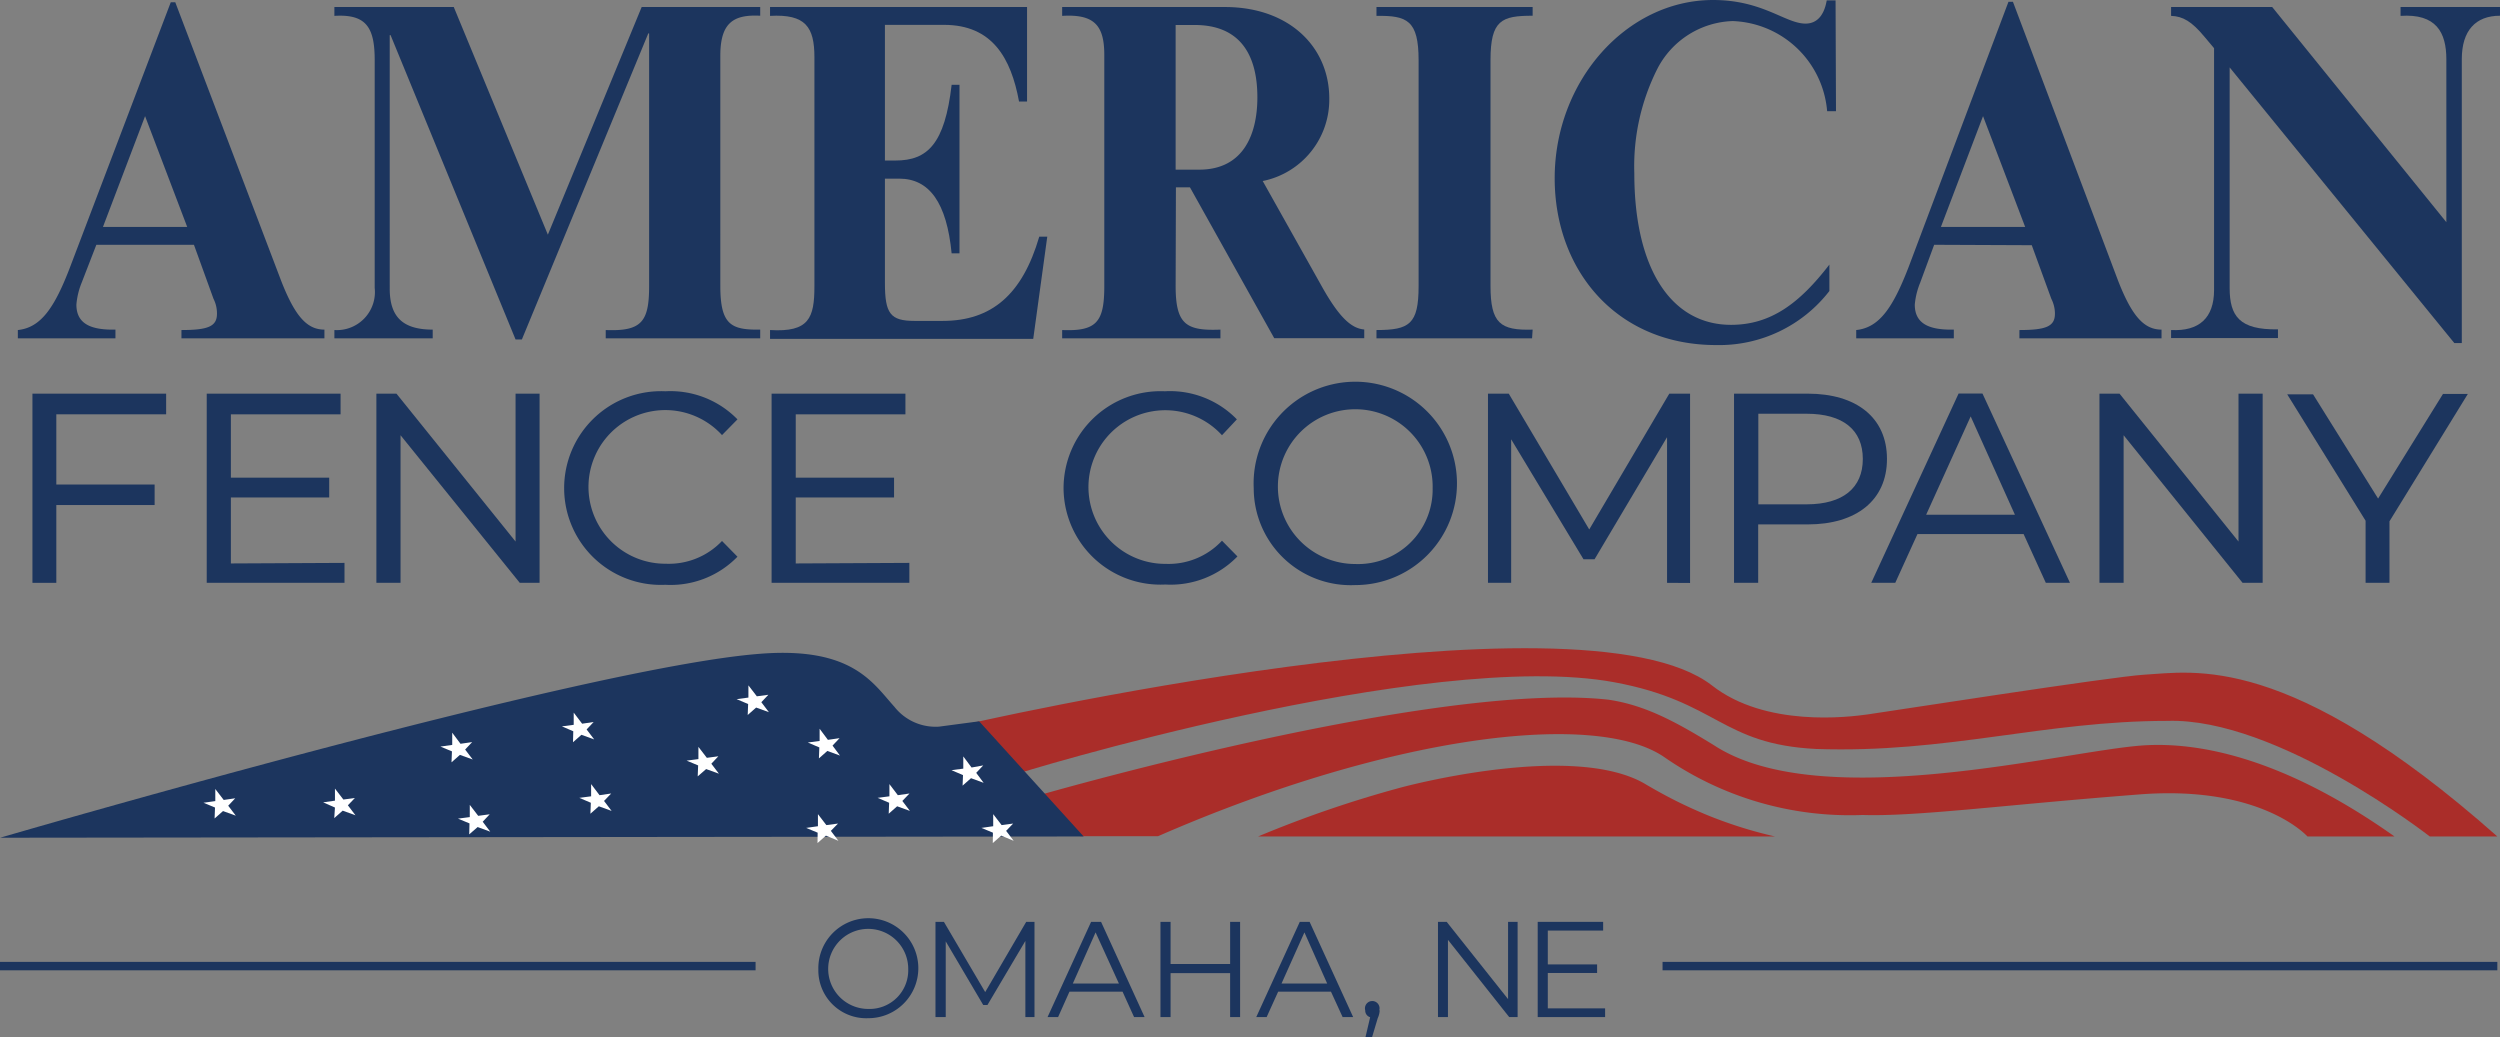 <svg id="Layer_1" data-name="Layer 1" xmlns="http://www.w3.org/2000/svg" viewBox="0 0 178.01 73.84"><rect x="0" y="0" width="178.01" height="73.84" fill="#808080" stroke="none"/><defs><style>.cls-1{fill:#1c355e;}.cls-2{fill:none;stroke:#1c355e;stroke-miterlimit:10;stroke-width:0.6px;}.cls-3{fill:#aa2d29;}.cls-4{fill:#fff;}</style></defs><path class="cls-1" d="M86.26,96.53A3.56,3.56,0,1,1,89.82,100,3.41,3.41,0,0,1,86.26,96.53Zm6.4,0a2.85,2.85,0,1,0-2.84,2.81A2.75,2.75,0,0,0,92.66,96.53Z" transform="translate(-27.99 -27.5)"/><path class="cls-1" d="M101.65,93.14v6.78H101V94.5L98.3,99.06H98l-2.67-4.53v5.39H94.6V93.14h.6l2.94,5,2.92-5Z" transform="translate(-27.99 -27.5)"/><path class="cls-1" d="M107.92,98.11h-3.78l-.81,1.81h-.75l3.1-6.78h.71l3.1,6.78h-.75Zm-.26-.58L106,93.89l-1.62,3.64Z" transform="translate(-27.99 -27.5)"/><path class="cls-1" d="M116.29,93.14v6.78h-.71V96.79h-4.24v3.13h-.72V93.14h.72v3h4.24v-3Z" transform="translate(-27.99 -27.5)"/><path class="cls-1" d="M122.76,98.11H119l-.82,1.81h-.74l3.1-6.78h.7l3.1,6.78h-.75Zm-.27-.58-1.62-3.64-1.63,3.64Z" transform="translate(-27.99 -27.5)"/><path class="cls-1" d="M126.23,99.44a1.55,1.55,0,0,1-.14.56l-.4,1.34h-.47l.33-1.41a.49.49,0,0,1-.35-.49.52.52,0,1,1,1,0Z" transform="translate(-27.99 -27.5)"/><path class="cls-1" d="M136.05,93.14v6.78h-.6l-4.36-5.5v5.5h-.71V93.14H131l4.37,5.5v-5.5Z" transform="translate(-27.99 -27.5)"/><path class="cls-1" d="M142.28,99.3v.62h-4.8V93.14h4.66v.62H138.2v2.41h3.51v.61H138.2V99.3Z" transform="translate(-27.99 -27.5)"/><line class="cls-2" x1="53.8" y1="68.79" y2="68.79"/><line class="cls-2" x1="177.82" y1="68.79" x2="118.38" y2="68.79"/><path class="cls-1" d="M32,57v5h7v1.46H32V69H30.3V55.53h9.52V57Z" transform="translate(-27.99 -27.5)"/><path class="cls-1" d="M52.52,67.58V69H42.71V55.53h9.53V57H44.43v4.51h7v1.41h-7v4.7Z" transform="translate(-27.99 -27.5)"/><path class="cls-1" d="M66.41,55.53V69H65L56.51,58.49V69H54.79V55.53h1.43L64.7,66.06V55.53Z" transform="translate(-27.99 -27.5)"/><path class="cls-1" d="M68.16,62.26a6.9,6.9,0,0,1,7.21-6.9,6.67,6.67,0,0,1,5.13,2l-1.1,1.12a5.47,5.47,0,1,0-4,9.16,5.22,5.22,0,0,0,4-1.62l1.1,1.12a6.63,6.63,0,0,1-5.13,2A6.89,6.89,0,0,1,68.16,62.26Z" transform="translate(-27.99 -27.5)"/><path class="cls-1" d="M92.74,67.58V69H82.93V55.53h9.53V57H84.65v4.51h7v1.41h-7v4.7Z" transform="translate(-27.99 -27.5)"/><path class="cls-1" d="M103.72,62.26a6.91,6.91,0,0,1,7.21-6.9,6.64,6.64,0,0,1,5.13,2L115,58.49a5.47,5.47,0,1,0-4,9.16A5.2,5.2,0,0,0,115,66l1.1,1.12a6.62,6.62,0,0,1-5.13,2A6.9,6.9,0,0,1,103.72,62.26Z" transform="translate(-27.99 -27.5)"/><path class="cls-1" d="M117.26,62.26a7.24,7.24,0,1,1,7.23,6.9A6.91,6.91,0,0,1,117.26,62.26Zm12.74,0a5.51,5.51,0,1,0-5.51,5.4A5.31,5.31,0,0,0,130,62.28Z" transform="translate(-27.99 -27.5)"/><path class="cls-1" d="M146.69,69V58.63l-5.16,8.69h-.79l-5.15-8.54V69h-1.65V55.53h1.48l5.73,9.67,5.7-9.67h1.48l0,13.48Z" transform="translate(-27.99 -27.5)"/><path class="cls-1" d="M162.35,60.18c0,2.94-2.18,4.66-5.64,4.66h-3.53V69h-1.72V55.53h5.25C160.17,55.53,162.35,57.23,162.35,60.18Zm-1.72,0c0-2.07-1.41-3.22-4-3.22h-3.44v6.45h3.44C159.22,63.41,160.63,62.24,160.63,60.18Z" transform="translate(-27.99 -27.5)"/><path class="cls-1" d="M172.08,65.53h-7.56L162.94,69h-1.71l6.22-13.48h1.7L175.38,69h-1.72Zm-.62-1.38-3.15-7-3.17,7Z" transform="translate(-27.99 -27.5)"/><path class="cls-1" d="M189.1,55.53V69h-1.43L179.2,58.49V69h-1.72V55.53h1.43l8.47,10.53V55.53Z" transform="translate(-27.99 -27.5)"/><path class="cls-1" d="M198.13,64.62V69h-1.7V64.58l-5.58-9h1.84L197.32,63l4.62-7.45h1.77Z" transform="translate(-27.99 -27.5)"/><path class="cls-1" d="M34.85,44.93,33.8,47.64a5.28,5.28,0,0,0-.37,1.55c0,1.47,1.2,1.81,2.78,1.78v.62H29.26V51c1.64-.17,2.62-1.58,3.75-4.56l7.14-18.78h.32L48,47.47c1,2.57,1.86,3.5,3.09,3.5v.62H40.91V51c1.93,0,2.53-.27,2.53-1.17a2.32,2.32,0,0,0-.25-1.06L41.8,44.93Zm3.47-9.16-3,7.89h6Z" transform="translate(-27.99 -27.5)"/><path class="cls-1" d="M73.68,28h8.44v.62c-1.93-.1-2.84.52-2.84,2.85V47.85c0,2.78.76,3.15,2.84,3.12v.62h-11V51c2.55.1,3.09-.58,3.09-3.12v-18h-.06l-9,21.79h-.45L55.8,30h-.06V48.05c0,2,.91,2.92,3.06,2.92v.62h-7V51a2.71,2.71,0,0,0,2.87-3V31.79c0-2.34-.6-3.3-2.87-3.16V28h8.5L67,44.21Z" transform="translate(-27.99 -27.5)"/><path class="cls-1" d="M91,38.93h.75c2.28,0,3.51-1.17,4-5.39h.56v12h-.56c-.35-3.6-1.58-5.32-3.73-5.32H91v7.42c0,2.19.38,2.71,2.11,2.71h2c3.5,0,5.68-1.89,6.88-6h.57l-1,7.28H82.82V51c2.78.17,3.16-.86,3.16-3.12V31.58c0-2.16-.63-3.09-3.16-2.95V28h18.3v6.73h-.57c-.57-3.09-1.9-5.46-5.34-5.46H91Z" transform="translate(-27.99 -27.5)"/><path class="cls-1" d="M111.7,47.85c0,2.74.73,3.22,3.19,3.12v.62H103.62V51c2.46.1,3-.58,3-3.12V31.41c0-2.09-.7-2.92-3-2.78V28h11.59c4.55,0,7.43,2.82,7.43,6.52a5.91,5.91,0,0,1-4.74,5.87l4.29,7.65c1.14,2,2,2.85,2.94,2.92v.62h-6.41l-6-10.74h-1Zm0-8.27h1.68c3.16,0,4.14-2.54,4.14-5.15,0-3.19-1.36-5.15-4.46-5.15H111.7Z" transform="translate(-27.99 -27.5)"/><path class="cls-1" d="M137.08,51.59H126V51c2.34,0,3-.41,3-3.12V31.79c0-2.85-.82-3.19-3-3.16V28h11.12v.62c-2.21,0-3,.31-3,3.16V47.85c0,2.67.69,3.19,3,3.12Z" transform="translate(-27.99 -27.5)"/><path class="cls-1" d="M158.72,35.42h-.63A7,7,0,0,0,151.36,29,6.26,6.26,0,0,0,146,32.4a15.41,15.41,0,0,0-1.64,7.45c0,6.73,2.59,10.78,6.89,10.78,2.81,0,4.86-1.51,7-4.29v1.88a9.92,9.92,0,0,1-8.05,3.85c-7.11,0-11.51-5.32-11.51-11.88,0-6.93,5.12-12.69,11.28-12.69,3.54,0,5.15,1.68,6.58,1.68.79,0,1.32-.55,1.51-1.65h.63Z" transform="translate(-27.99 -27.5)"/><path class="cls-1" d="M165.71,44.93l-1,2.71a5.36,5.36,0,0,0-.38,1.55c0,1.47,1.2,1.81,2.78,1.78v.62h-6.95V51c1.64-.17,2.62-1.58,3.76-4.56L171,27.63h.32l7.48,19.84c1,2.57,1.87,3.5,3.1,3.5v.62H171.78V51c1.93,0,2.53-.27,2.53-1.17a2.36,2.36,0,0,0-.26-1.06l-1.39-3.81Zm3.48-9.16-3,7.89h6Z" transform="translate(-27.99 -27.5)"/><path class="cls-1" d="M202.18,43.32V31.72c0-1.92-.73-3.26-3.26-3.09V28H206v.62c-1.74,0-2.72,1.06-2.72,3.09V51.93h-.53l-16-19.63V48c0,2,.69,3,3.44,2.95v.62h-7.61V51c2,.1,3.06-.86,3.06-2.85V30.93l-.69-.82c-.89-1.07-1.52-1.45-2.37-1.48V28h7.2Z" transform="translate(-27.99 -27.5)"/><path class="cls-3" d="M96.52,79.13S140.45,69,149.88,76.3c3.82,3,9.73,2.26,11.09,2.07s17.35-2.69,19.71-2.83c3.46-.19,10.22-1.68,25.13,11.52H201s-10.85-8.48-18.69-8.23c-8.77,0-15.67,2.32-25,2-6.78-.34-7-3.38-14.37-4.75-13.29-2.46-42.77,6.53-42.76,6.6h0Z" transform="translate(-27.99 -27.5)"/><path class="cls-3" d="M101.6,84.23s28.47-8.28,40.91-6.91c2.58.38,4.74,1.53,7.53,3.25,7.67,5,25.14.33,30.65,0,3.54-.21,9.54.64,17.8,6.49-.24,0-6.2,0-6.2,0s-3.24-3.65-11.89-3c-9.74.75-15.91,1.59-19.78,1.47a23.17,23.17,0,0,1-14.17-4.15c-4.94-3.33-19.59-1.5-36,5.66h-5.55Z" transform="translate(-27.99 -27.5)"/><path class="cls-3" d="M117.57,87.06h36.81a31.05,31.05,0,0,1-4.7-1.47c-1.15-.47-2.13-.94-2.89-1.34s-1.55-.86-1.66-.93c-5.22-3.06-17.41.26-17.41.26A81.23,81.23,0,0,0,117.57,87.06Z" transform="translate(-27.99 -27.5)"/><path class="cls-1" d="M105.15,87.06l-7.44-8.2-2.86.38a3.73,3.73,0,0,1-3.18-1.42c-1.53-1.69-3-4.28-9.54-3.77C69.57,75,28,87.15,28,87.15Z" transform="translate(-27.99 -27.5)"/><path class="cls-4" d="M81.26,77.63l-.82-.35.84-.11,0-.87.6.78.82-.11-.5.53.54.71-.91-.33-.6.53Z" transform="translate(-27.99 -27.5)"/><path class="cls-4" d="M86.21,86.79l-.82-.34.84-.12,0-.86.6.78.83-.11-.51.52.54.71L86.8,87l-.6.53Z" transform="translate(-27.99 -27.5)"/><path class="cls-4" d="M98.69,86.79l-.82-.34.84-.12,0-.86.6.78.82-.11-.5.52.54.71L99.28,87l-.6.53Z" transform="translate(-27.99 -27.5)"/><path class="cls-4" d="M96.56,82.69l-.82-.35.84-.11,0-.87.59.79L98,82l-.5.53.53.71-.9-.33-.6.53Z" transform="translate(-27.99 -27.5)"/><path class="cls-4" d="M91.3,84.66l-.82-.35.84-.11,0-.87.6.79.83-.12-.51.53.54.71-.91-.33-.6.53Z" transform="translate(-27.99 -27.5)"/><path class="cls-4" d="M86.33,80.72l-.82-.35.84-.11,0-.87.59.79.83-.12-.5.53.53.71-.9-.33-.6.53Z" transform="translate(-27.99 -27.5)"/><path class="cls-4" d="M77.7,82l-.82-.34.84-.11,0-.87.6.78.82-.11-.5.53.54.71-.91-.33-.6.52Z" transform="translate(-27.99 -27.5)"/><path class="cls-4" d="M68.81,79.57,68,79.22l.84-.11,0-.87.6.79.82-.12-.5.53.54.71-.91-.33-.6.53Z" transform="translate(-27.99 -27.5)"/><path class="cls-4" d="M70.06,84.66l-.82-.35.84-.11,0-.87.6.79.83-.12-.51.53.54.71-.91-.33-.6.53Z" transform="translate(-27.99 -27.5)"/><path class="cls-4" d="M60.17,81l-.82-.34.84-.12,0-.87.59.79.83-.12-.5.53.54.71-.91-.33-.6.53Z" transform="translate(-27.99 -27.5)"/><path class="cls-4" d="M43.3,85l-.82-.34.84-.12,0-.86.6.78.82-.12-.5.53.54.71-.91-.33-.6.53Z" transform="translate(-27.99 -27.5)"/><path class="cls-4" d="M51.84,85,51,84.63l.84-.12,0-.86.6.78.82-.11-.5.52.54.71-.91-.33-.6.53Z" transform="translate(-27.99 -27.5)"/><path class="cls-4" d="M61.42,86.13l-.82-.34.84-.11,0-.87.6.78.82-.11-.5.53.54.71L62,86.39l-.6.52Z" transform="translate(-27.99 -27.5)"/></svg>